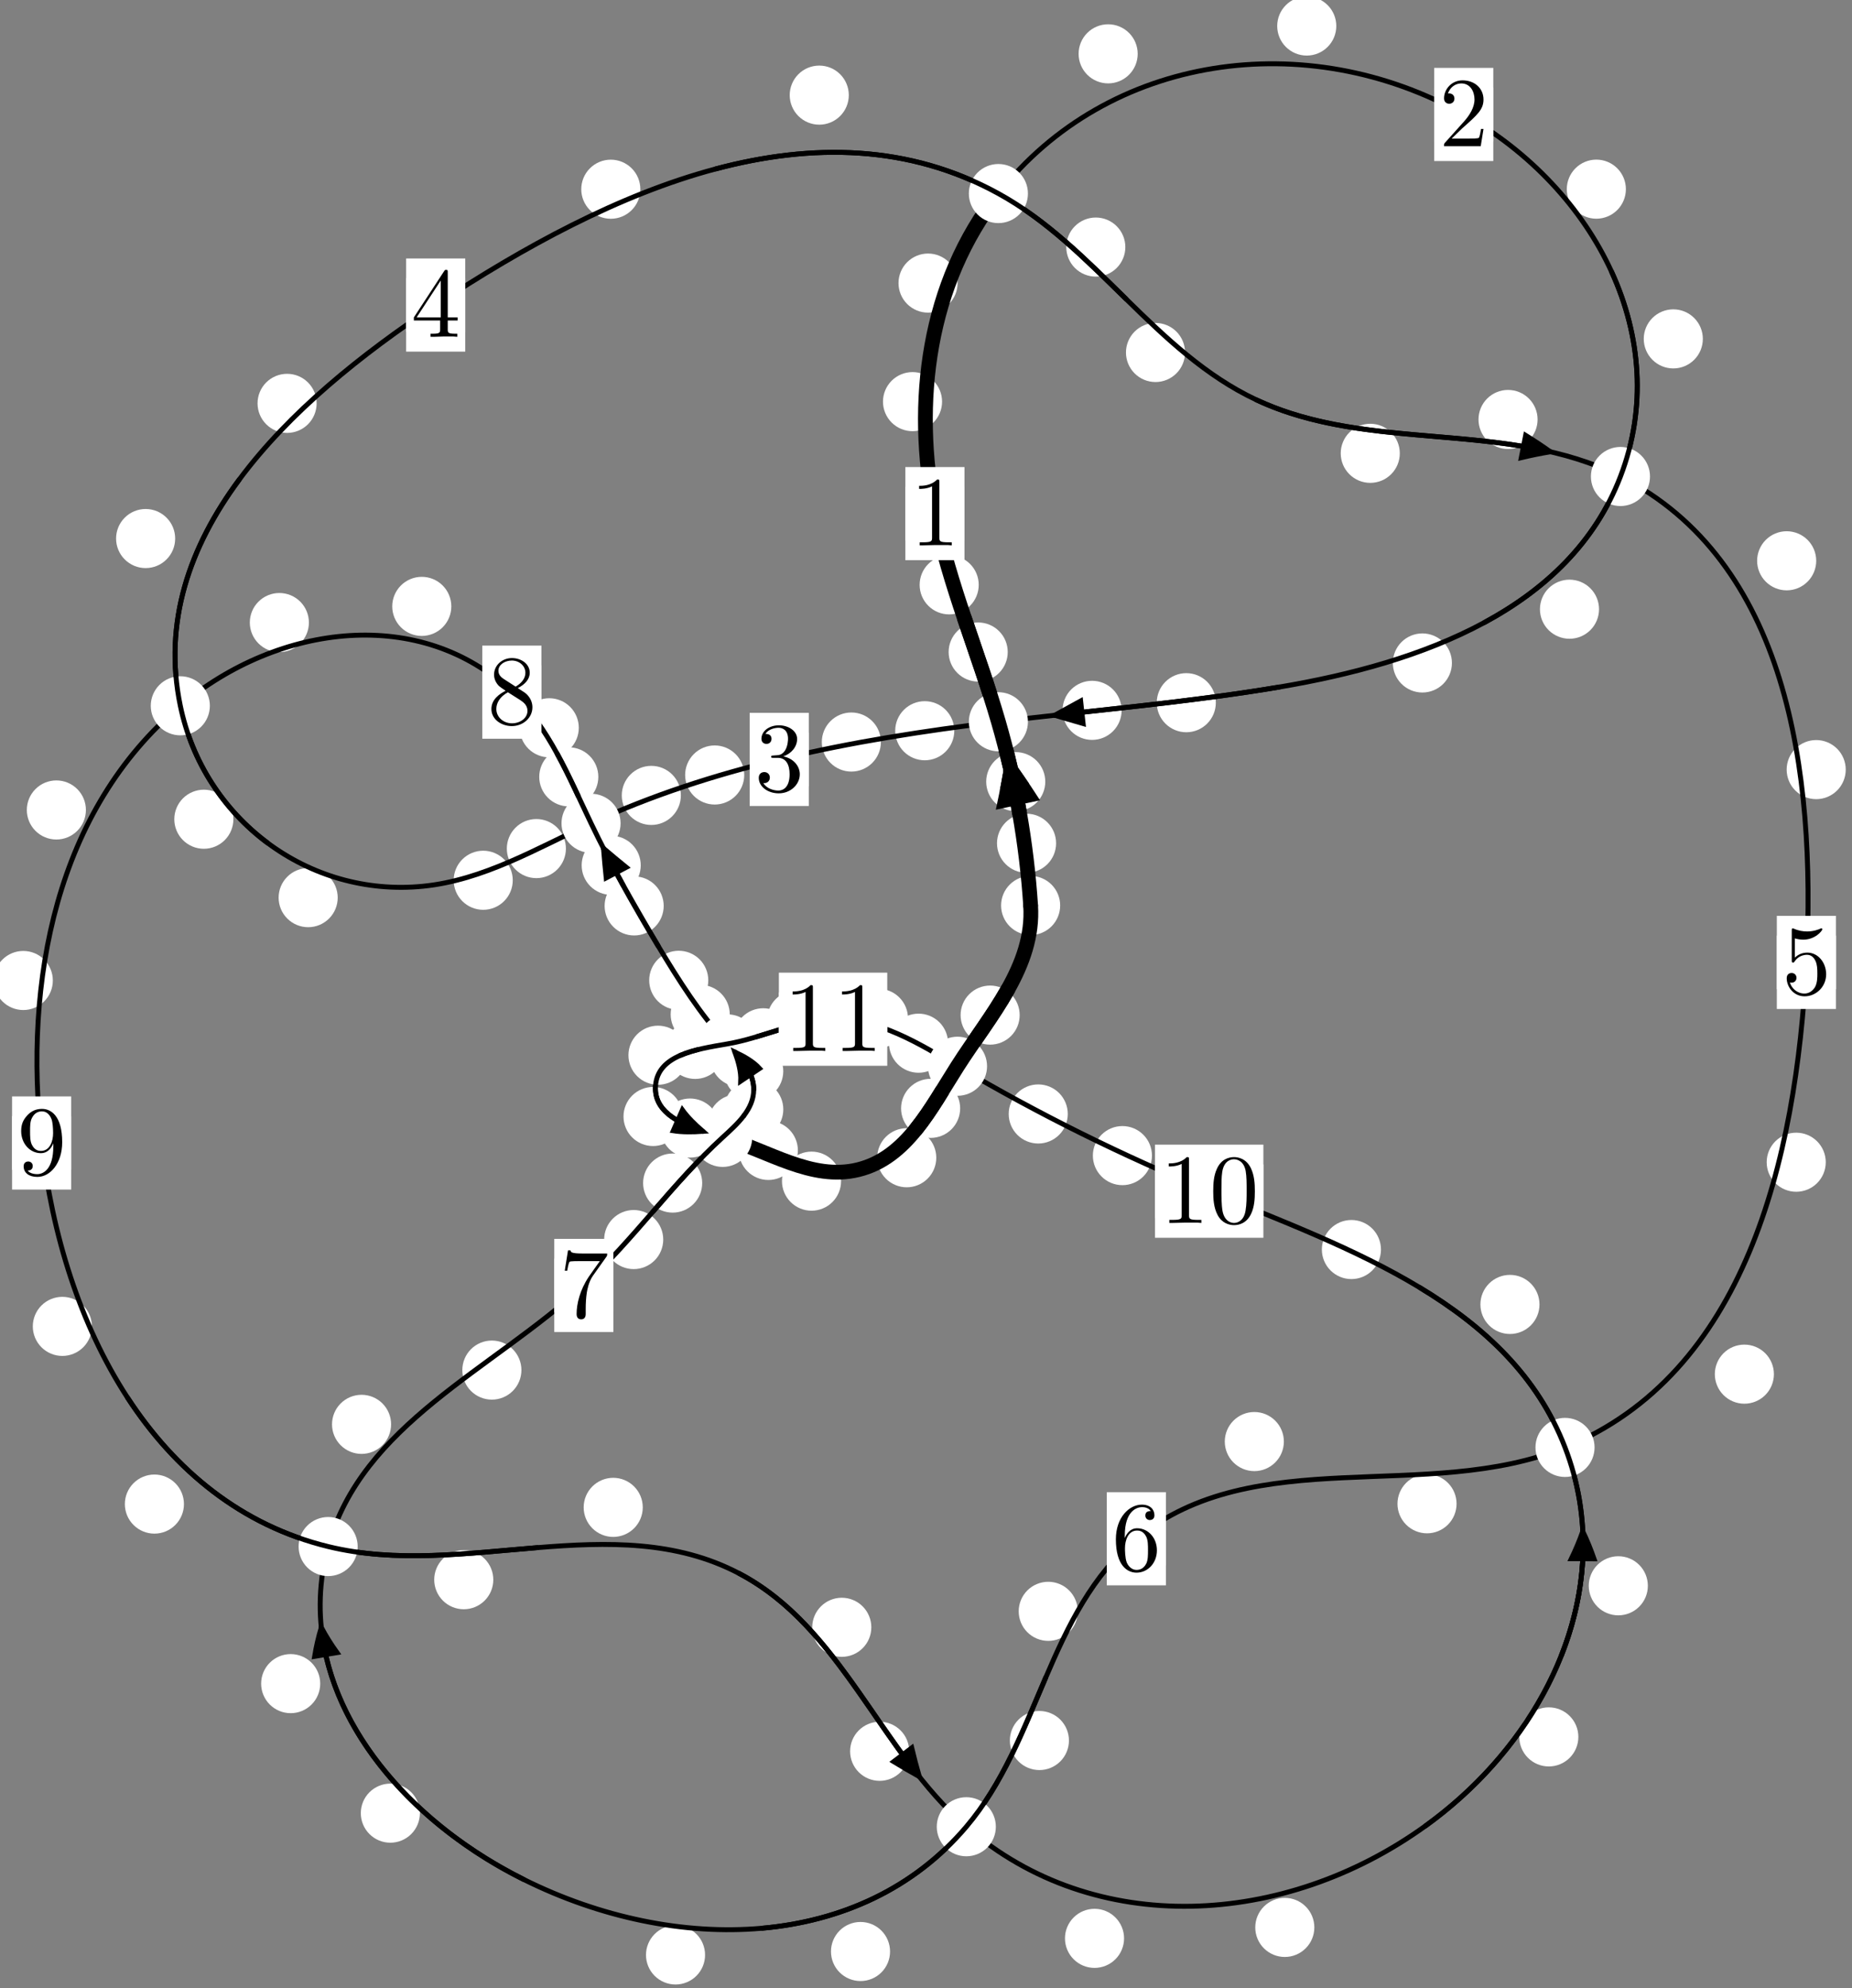 <?xml version="1.0"?>
<!-- Created by MetaPost 1.999 on 2021.07.06:0002 -->
<svg version="1.1" xmlns="http://www.w3.org/2000/svg" xmlns:xlink="http://www.w3.org/1999/xlink" width="187.354" height="201.071" viewBox="0 0 187.354 201.071">
<rect x="0" y="0" width="187.354" height="201.071" fill="#808080" stroke="none"/>
<!-- Original BoundingBox: -101.632660 -127.714264 85.721329 73.356705 -->
  <defs>
    <g transform="scale(0.01,0.01)" id="GLYPHcmr10_48">
      <path style="fill-rule: evenodd;" d="M460 -320C460 -400,455 -480,420 -554C374 -650,292 -666,250 -666C190 -666,117 -640,76 -547C44 -478,39 -400,39 -320C39 -245,43 -155,84 -79C127 2,200 22,249 22C303 22,379 1,423 -94C455 -163,460 -241,460 -320M249 -0C210 -0,151 -25,133 -121C122 -181,122 -273,122 -332C122 -396,122 -462,130 -516C149 -635,224 -644,249 -644C282 -644,348 -626,367 -527C377 -471,377 -395,377 -332C377 -257,377 -189,366 -125C351 -30,294 -0,249 -0"></path>
    </g>
    <g transform="scale(0.01,0.01)" id="GLYPHcmr10_49">
      <path style="fill-rule: evenodd;" d="M294 -640C294 -664,294 -666,271 -666C209 -602,121 -602,89 -602L89 -571C109 -571,168 -571,220 -597L220 -79C220 -43,217 -31,127 -31L95 -31L95 -0L257 -0L130 -3L217 -3L257 -3L297 -3L384 -3L419 -0L419 -31L387 -31C297 -31,294 -42,294 -79"></path>
    </g>
    <g transform="scale(0.01,0.01)" id="GLYPHcmr10_50">
      <path style="fill-rule: evenodd;" d="M127 -77L233 -180C389 -318,449 -372,449 -472C449 -586,359 -666,237 -666C124 -666,50 -574,50 -485C50 -429,100 -429,103 -429C120 -429,155 -441,155 -482C155 -508,137 -534,102 -534C94 -534,92 -534,89 -533C112 -598,166 -635,224 -635C315 -635,358 -554,358 -472C358 -392,308 -313,253 -251L61 -37C50 -26,50 -24,50 -0L421 -0L449 -174L424 -174C419 -144,412 -100,402 -85C395 -77,329 -77,307 -77"></path>
    </g>
    <g transform="scale(0.01,0.01)" id="GLYPHcmr10_51">
      <path style="fill-rule: evenodd;" d="M290 -352C372 -379,430 -449,430 -528C430 -610,342 -666,246 -666C145 -666,69 -606,69 -530C69 -497,91 -478,120 -478C151 -478,171 -500,171 -529C171 -579,124 -579,109 -579C140 -628,206 -641,242 -641C283 -641,338 -619,338 -529C338 -517,336 -459,310 -415C280 -367,246 -364,221 -363C213 -362,189 -360,182 -360C174 -359,167 -358,167 -348C167 -337,174 -337,191 -337L235 -337C317 -337,354 -269,354 -171C354 -35,285 -6,241 -6C198 -6,123 -23,88 -82C123 -77,154 -99,154 -137C154 -173,127 -193,98 -193C74 -193,42 -179,42 -135C42 -44,135 22,244 22C366 22,457 -69,457 -171C457 -253,394 -331,290 -352"></path>
    </g>
    <g transform="scale(0.01,0.01)" id="GLYPHcmr10_52">
      <path style="fill-rule: evenodd;" d="M294 -165L294 -78C294 -42,292 -31,218 -31L197 -31L197 -0L332 -0L238 -3L290 -3L332 -3L374 -3L427 -3L468 -0L468 -31L447 -31C373 -31,371 -42,371 -78L371 -165L471 -165L471 -196L371 -196L371 -651C371 -671,371 -677,355 -677C346 -677,343 -677,335 -665L28 -196L28 -165M300 -196L56 -196L300 -569"></path>
    </g>
    <g transform="scale(0.01,0.01)" id="GLYPHcmr10_53">
      <path style="fill-rule: evenodd;" d="M449 -201C449 -320,367 -420,259 -420C211 -420,168 -404,132 -369L132 -564C152 -558,185 -551,217 -551C340 -551,410 -642,410 -655C410 -661,407 -666,400 -666C399 -666,397 -666,392 -663C372 -654,323 -634,256 -634C216 -634,170 -641,123 -662C115 -665,113 -665,111 -665C101 -665,101 -657,101 -641L101 -345C101 -327,101 -319,115 -319C122 -319,124 -322,128 -328C139 -344,176 -398,257 -398C309 -398,334 -352,342 -334C358 -297,360 -258,360 -208C360 -173,360 -113,336 -71C312 -32,275 -6,229 -6C156 -6,99 -59,82 -118C85 -117,88 -116,99 -116C132 -116,149 -141,149 -165C149 -189,132 -214,99 -214C85 -214,50 -207,50 -161C50 -75,119 22,231 22C347 22,449 -74,449 -201"></path>
    </g>
    <g transform="scale(0.01,0.01)" id="GLYPHcmr10_54">
      <path style="fill-rule: evenodd;" d="M132 -328L132 -352C132 -605,256 -641,307 -641C331 -641,373 -635,395 -601C380 -601,340 -601,340 -556C340 -525,364 -510,386 -510C402 -510,432 -519,432 -558C432 -618,388 -666,305 -666C177 -666,42 -537,42 -316C42 -49,158 22,251 22C362 22,457 -72,457 -204C457 -331,368 -427,257 -427C189 -427,152 -376,132 -328M251 -6C188 -6,158 -66,152 -81C134 -128,134 -208,134 -226C134 -304,166 -404,256 -404C272 -404,318 -404,349 -342C367 -305,367 -254,367 -205C367 -157,367 -107,350 -71C320 -11,274 -6,251 -6"></path>
    </g>
    <g transform="scale(0.01,0.01)" id="GLYPHcmr10_55">
      <path style="fill-rule: evenodd;" d="M476 -609C485 -621,485 -623,485 -644L242 -644C120 -644,118 -657,114 -676L89 -676L56 -470L81 -470C84 -486,93 -549,106 -561C113 -567,191 -567,204 -567L411 -567C400 -551,321 -442,299 -409C209 -274,176 -135,176 -33C176 -23,176 22,222 22C268 22,268 -23,268 -33L268 -84C268 -139,271 -194,279 -248C283 -271,297 -357,341 -419"></path>
    </g>
    <g transform="scale(0.01,0.01)" id="GLYPHcmr10_56">
      <path style="fill-rule: evenodd;" d="M163 -457C117 -487,113 -521,113 -538C113 -599,178 -641,249 -641C322 -641,386 -589,386 -517C386 -460,347 -412,287 -377M309 -362C381 -399,430 -451,430 -517C430 -609,341 -666,250 -666C150 -666,69 -592,69 -499C69 -481,71 -436,113 -389C124 -377,161 -352,186 -335C128 -306,42 -250,42 -151C42 -45,144 22,249 22C362 22,457 -61,457 -168C457 -204,446 -249,408 -291C389 -312,373 -322,309 -362M209 -320L332 -242C360 -223,407 -193,407 -132C407 -58,332 -6,250 -6C164 -6,92 -68,92 -151C92 -209,124 -273,209 -320"></path>
    </g>
    <g transform="scale(0.01,0.01)" id="GLYPHcmr10_57">
      <path style="fill-rule: evenodd;" d="M367 -318L367 -286C367 -52,263 -6,205 -6C188 -6,134 -8,107 -42C151 -42,159 -71,159 -88C159 -119,135 -134,113 -134C97 -134,67 -125,67 -86C67 -19,121 22,206 22C335 22,457 -114,457 -329C457 -598,342 -666,253 -666C198 -666,149 -648,106 -603C65 -558,42 -516,42 -441C42 -316,130 -218,242 -218C303 -218,344 -260,367 -318M243 -241C227 -241,181 -241,150 -304C132 -341,132 -391,132 -440C132 -494,132 -541,153 -578C180 -628,218 -641,253 -641C299 -641,332 -607,349 -562C361 -530,365 -467,365 -421C365 -338,331 -241,243 -241"></path>
    </g>
  </defs>
  <path d="M106.838 85.288C106.838 84.495,106.523 83.735,105.962 83.175C105.402 82.614,104.642 82.299,103.849 82.299C103.056 82.299,102.296 82.614,101.736 83.175C101.175 83.735,100.86 84.495,100.86 85.288C100.86 86.081,101.175 86.841,101.736 87.401C102.296 87.962,103.056 88.277,103.849 88.277C104.642 88.277,105.402 87.962,105.962 87.401C106.523 86.841,106.838 86.081,106.838 85.288Z" style="fill: rgb(100%,100%,100%);stroke: none;"></path>
  <path d="M107.25 91.581C107.25 90.789,106.935 90.029,106.375 89.468C105.814 88.908,105.054 88.593,104.261 88.593C103.469 88.593,102.708 88.908,102.148 89.468C101.588 90.029,101.273 90.789,101.273 91.581C101.273 92.374,101.588 93.134,102.148 93.695C102.708 94.255,103.469 94.57,104.261 94.57C105.054 94.57,105.814 94.255,106.375 93.695C106.935 93.134,107.25 92.374,107.25 91.581Z" style="fill: rgb(100%,100%,100%);stroke: none;"></path>
  <path d="M101.945 65.947C101.945 65.154,101.63 64.394,101.069 63.834C100.509 63.273,99.749 62.958,98.956 62.958C98.163 62.958,97.403 63.273,96.843 63.834C96.282 64.394,95.967 65.154,95.967 65.947C95.967 66.74,96.282 67.5,96.843 68.06C97.403 68.621,98.163 68.936,98.956 68.936C99.749 68.936,100.509 68.621,101.069 68.06C101.63 67.5,101.945 66.74,101.945 65.947Z" style="fill: rgb(100%,100%,100%);stroke: none;"></path>
  <path d="M105.744 79.058C105.744 78.265,105.429 77.505,104.869 76.944C104.308 76.384,103.548 76.069,102.755 76.069C101.963 76.069,101.203 76.384,100.642 76.944C100.082 77.505,99.767 78.265,99.767 79.058C99.767 79.85,100.082 80.611,100.642 81.171C101.203 81.732,101.963 82.046,102.755 82.046C103.548 82.046,104.308 81.732,104.869 81.171C105.429 80.611,105.744 79.85,105.744 79.058Z" style="fill: rgb(100%,100%,100%);stroke: none;"></path>
  <path d="M95.303 40.622C95.303 39.83,94.988 39.07,94.427 38.509C93.867 37.949,93.107 37.634,92.314 37.634C91.521 37.634,90.761 37.949,90.201 38.509C89.64 39.07,89.325 39.83,89.325 40.622C89.325 41.415,89.64 42.175,90.201 42.736C90.761 43.296,91.521 43.611,92.314 43.611C93.107 43.611,93.867 43.296,94.427 42.736C94.988 42.175,95.303 41.415,95.303 40.622Z" style="fill: rgb(100%,100%,100%);stroke: none;"></path>
  <path d="M99.011 59.153C99.011 58.361,98.696 57.6,98.135 57.04C97.575 56.48,96.815 56.165,96.022 56.165C95.229 56.165,94.469 56.48,93.909 57.04C93.348 57.6,93.033 58.361,93.033 59.153C93.033 59.946,93.348 60.706,93.909 61.267C94.469 61.827,95.229 62.142,96.022 62.142C96.815 62.142,97.575 61.827,98.135 61.267C98.696 60.706,99.011 59.946,99.011 59.153Z" style="fill: rgb(100%,100%,100%);stroke: none;"></path>
  <path d="M115.093 5.445C115.093 4.652,114.778 3.892,114.217 3.331C113.657 2.771,112.896 2.456,112.104 2.456C111.311 2.456,110.551 2.771,109.99 3.331C109.43 3.892,109.115 4.652,109.115 5.445C109.115 6.237,109.43 6.998,109.99 7.558C110.551 8.119,111.311 8.434,112.104 8.434C112.896 8.434,113.657 8.119,114.217 7.558C114.778 6.998,115.093 6.237,115.093 5.445Z" style="fill: rgb(100%,100%,100%);stroke: none;"></path>
  <path d="M96.873 28.632C96.873 27.84,96.558 27.079,95.998 26.519C95.437 25.958,94.677 25.643,93.884 25.643C93.092 25.643,92.332 25.958,91.771 26.519C91.211 27.079,90.896 27.84,90.896 28.632C90.896 29.425,91.211 30.185,91.771 30.746C92.332 31.306,93.092 31.621,93.884 31.621C94.677 31.621,95.437 31.306,95.998 30.746C96.558 30.185,96.873 29.425,96.873 28.632Z" style="fill: rgb(100%,100%,100%);stroke: none;"></path>
  <path d="M164.48 19.132C164.48 18.34,164.165 17.58,163.604 17.019C163.044 16.459,162.284 16.144,161.491 16.144C160.698 16.144,159.938 16.459,159.378 17.019C158.817 17.58,158.502 18.34,158.502 19.132C158.502 19.925,158.817 20.685,159.378 21.246C159.938 21.806,160.698 22.121,161.491 22.121C162.284 22.121,163.044 21.806,163.604 21.246C164.165 20.685,164.48 19.925,164.48 19.132Z" style="fill: rgb(100%,100%,100%);stroke: none;"></path>
  <path d="M135.184 2.632C135.184 1.839,134.869 1.079,134.308 0.519C133.748 -0.042,132.988 -0.357,132.195 -0.357C131.402 -0.357,130.642 -0.042,130.082 0.519C129.521 1.079,129.206 1.839,129.206 2.632C129.206 3.425,129.521 4.185,130.082 4.745C130.642 5.306,131.402 5.621,132.195 5.621C132.988 5.621,133.748 5.306,134.308 4.745C134.869 4.185,135.184 3.425,135.184 2.632Z" style="fill: rgb(100%,100%,100%);stroke: none;"></path>
  <path d="M161.763 61.616C161.763 60.824,161.448 60.063,160.887 59.503C160.327 58.942,159.567 58.628,158.774 58.628C157.981 58.628,157.221 58.942,156.661 59.503C156.1 60.063,155.785 60.824,155.785 61.616C155.785 62.409,156.1 63.169,156.661 63.73C157.221 64.29,157.981 64.605,158.774 64.605C159.567 64.605,160.327 64.29,160.887 63.73C161.448 63.169,161.763 62.409,161.763 61.616Z" style="fill: rgb(100%,100%,100%);stroke: none;"></path>
  <path d="M172.265 34.275C172.265 33.483,171.95 32.723,171.389 32.162C170.829 31.602,170.069 31.287,169.276 31.287C168.483 31.287,167.723 31.602,167.163 32.162C166.602 32.723,166.287 33.483,166.287 34.275C166.287 35.068,166.602 35.828,167.163 36.389C167.723 36.949,168.483 37.264,169.276 37.264C170.069 37.264,170.829 36.949,171.389 36.389C171.95 35.828,172.265 35.068,172.265 34.275Z" style="fill: rgb(100%,100%,100%);stroke: none;"></path>
  <path d="M122.997 71.072C122.997 70.279,122.682 69.519,122.122 68.959C121.561 68.398,120.801 68.083,120.009 68.083C119.216 68.083,118.456 68.398,117.895 68.959C117.335 69.519,117.02 70.279,117.02 71.072C117.02 71.865,117.335 72.625,117.895 73.185C118.456 73.746,119.216 74.061,120.009 74.061C120.801 74.061,121.561 73.746,122.122 73.185C122.682 72.625,122.997 71.865,122.997 71.072Z" style="fill: rgb(100%,100%,100%);stroke: none;"></path>
  <path d="M146.881 67.053C146.881 66.26,146.566 65.5,146.006 64.94C145.445 64.379,144.685 64.064,143.893 64.064C143.1 64.064,142.34 64.379,141.779 64.94C141.219 65.5,140.904 66.26,140.904 67.053C140.904 67.846,141.219 68.606,141.779 69.166C142.34 69.727,143.1 70.042,143.893 70.042C144.685 70.042,145.445 69.727,146.006 69.166C146.566 68.606,146.881 67.846,146.881 67.053Z" style="fill: rgb(100%,100%,100%);stroke: none;"></path>
  <path d="M96.539 73.907C96.539 73.114,96.224 72.354,95.664 71.794C95.103 71.233,94.343 70.918,93.551 70.918C92.758 70.918,91.998 71.233,91.437 71.794C90.877 72.354,90.562 73.114,90.562 73.907C90.562 74.7,90.877 75.46,91.437 76.02C91.998 76.581,92.758 76.896,93.551 76.896C94.343 76.896,95.103 76.581,95.664 76.02C96.224 75.46,96.539 74.7,96.539 73.907Z" style="fill: rgb(100%,100%,100%);stroke: none;"></path>
  <path d="M113.468 71.846C113.468 71.053,113.153 70.293,112.593 69.732C112.032 69.172,111.272 68.857,110.479 68.857C109.687 68.857,108.927 69.172,108.366 69.732C107.806 70.293,107.491 71.053,107.491 71.846C107.491 72.638,107.806 73.399,108.366 73.959C108.927 74.52,109.687 74.834,110.479 74.834C111.272 74.834,112.032 74.52,112.593 73.959C113.153 73.399,113.468 72.638,113.468 71.846Z" style="fill: rgb(100%,100%,100%);stroke: none;"></path>
  <path d="M75.289 78.383C75.289 77.591,74.974 76.831,74.413 76.27C73.853 75.71,73.093 75.395,72.3 75.395C71.507 75.395,70.747 75.71,70.187 76.27C69.626 76.831,69.311 77.591,69.311 78.383C69.311 79.176,69.626 79.936,70.187 80.497C70.747 81.057,71.507 81.372,72.3 81.372C73.093 81.372,73.853 81.057,74.413 80.497C74.974 79.936,75.289 79.176,75.289 78.383Z" style="fill: rgb(100%,100%,100%);stroke: none;"></path>
  <path d="M89.115 75.05C89.115 74.258,88.8 73.497,88.239 72.937C87.679 72.376,86.918 72.062,86.126 72.062C85.333 72.062,84.573 72.376,84.012 72.937C83.452 73.497,83.137 74.258,83.137 75.05C83.137 75.843,83.452 76.603,84.012 77.164C84.573 77.724,85.333 78.039,86.126 78.039C86.918 78.039,87.679 77.724,88.239 77.164C88.8 76.603,89.115 75.843,89.115 75.05Z" style="fill: rgb(100%,100%,100%);stroke: none;"></path>
  <path d="M57.25 85.827C57.25 85.034,56.935 84.274,56.374 83.714C55.814 83.153,55.054 82.838,54.261 82.838C53.468 82.838,52.708 83.153,52.148 83.714C51.587 84.274,51.272 85.034,51.272 85.827C51.272 86.62,51.587 87.38,52.148 87.94C52.708 88.501,53.468 88.816,54.261 88.816C55.054 88.816,55.814 88.501,56.374 87.94C56.935 87.38,57.25 86.62,57.25 85.827Z" style="fill: rgb(100%,100%,100%);stroke: none;"></path>
  <path d="M68.878 80.448C68.878 79.655,68.564 78.895,68.003 78.335C67.443 77.774,66.682 77.459,65.89 77.459C65.097 77.459,64.337 77.774,63.776 78.335C63.216 78.895,62.901 79.655,62.901 80.448C62.901 81.241,63.216 82.001,63.776 82.561C64.337 83.122,65.097 83.437,65.89 83.437C66.682 83.437,67.443 83.122,68.003 82.561C68.564 82.001,68.878 81.241,68.878 80.448Z" style="fill: rgb(100%,100%,100%);stroke: none;"></path>
  <path d="M34.164 90.789C34.164 89.997,33.849 89.236,33.288 88.676C32.728 88.115,31.968 87.801,31.175 87.801C30.382 87.801,29.622 88.115,29.062 88.676C28.501 89.236,28.186 89.997,28.186 90.789C28.186 91.582,28.501 92.342,29.062 92.903C29.622 93.463,30.382 93.778,31.175 93.778C31.968 93.778,32.728 93.463,33.288 92.903C33.849 92.342,34.164 91.582,34.164 90.789Z" style="fill: rgb(100%,100%,100%);stroke: none;"></path>
  <path d="M51.872 89.031C51.872 88.238,51.557 87.478,50.997 86.917C50.436 86.357,49.676 86.042,48.884 86.042C48.091 86.042,47.331 86.357,46.77 86.917C46.21 87.478,45.895 88.238,45.895 89.031C45.895 89.823,46.21 90.583,46.77 91.144C47.331 91.704,48.091 92.019,48.884 92.019C49.676 92.019,50.436 91.704,50.997 91.144C51.557 90.583,51.872 89.823,51.872 89.031Z" style="fill: rgb(100%,100%,100%);stroke: none;"></path>
  <path d="M17.721 54.469C17.721 53.676,17.406 52.916,16.845 52.356C16.285 51.795,15.525 51.48,14.732 51.48C13.939 51.48,13.179 51.795,12.619 52.356C12.058 52.916,11.743 53.676,11.743 54.469C11.743 55.262,12.058 56.022,12.619 56.582C13.179 57.143,13.939 57.458,14.732 57.458C15.525 57.458,16.285 57.143,16.845 56.582C17.406 56.022,17.721 55.262,17.721 54.469Z" style="fill: rgb(100%,100%,100%);stroke: none;"></path>
  <path d="M23.61 82.858C23.61 82.066,23.295 81.306,22.735 80.745C22.174 80.185,21.414 79.87,20.622 79.87C19.829 79.87,19.069 80.185,18.508 80.745C17.948 81.306,17.633 82.066,17.633 82.858C17.633 83.651,17.948 84.411,18.508 84.972C19.069 85.532,19.829 85.847,20.622 85.847C21.414 85.847,22.174 85.532,22.735 84.972C23.295 84.411,23.61 83.651,23.61 82.858Z" style="fill: rgb(100%,100%,100%);stroke: none;"></path>
  <path d="M64.78 19.138C64.78 18.345,64.465 17.585,63.904 17.025C63.344 16.464,62.584 16.149,61.791 16.149C60.998 16.149,60.238 16.464,59.678 17.025C59.117 17.585,58.802 18.345,58.802 19.138C58.802 19.931,59.117 20.691,59.678 21.251C60.238 21.812,60.998 22.127,61.791 22.127C62.584 22.127,63.344 21.812,63.904 21.251C64.465 20.691,64.78 19.931,64.78 19.138Z" style="fill: rgb(100%,100%,100%);stroke: none;"></path>
  <path d="M32.032 40.796C32.032 40.004,31.717 39.244,31.156 38.683C30.596 38.123,29.836 37.808,29.043 37.808C28.25 37.808,27.49 38.123,26.93 38.683C26.369 39.244,26.054 40.004,26.054 40.796C26.054 41.589,26.369 42.349,26.93 42.91C27.49 43.47,28.25 43.785,29.043 43.785C29.836 43.785,30.596 43.47,31.156 42.91C31.717 42.349,32.032 41.589,32.032 40.796Z" style="fill: rgb(100%,100%,100%);stroke: none;"></path>
  <path d="M113.843 24.989C113.843 24.197,113.528 23.436,112.968 22.876C112.407 22.316,111.647 22.001,110.854 22.001C110.062 22.001,109.301 22.316,108.741 22.876C108.18 23.436,107.866 24.197,107.866 24.989C107.866 25.782,108.18 26.542,108.741 27.103C109.301 27.663,110.062 27.978,110.854 27.978C111.647 27.978,112.407 27.663,112.968 27.103C113.528 26.542,113.843 25.782,113.843 24.989Z" style="fill: rgb(100%,100%,100%);stroke: none;"></path>
  <path d="M85.868 9.622C85.868 8.83,85.553 8.069,84.992 7.509C84.432 6.948,83.672 6.634,82.879 6.634C82.086 6.634,81.326 6.948,80.766 7.509C80.205 8.069,79.89 8.83,79.89 9.622C79.89 10.415,80.205 11.175,80.766 11.736C81.326 12.296,82.086 12.611,82.879 12.611C83.672 12.611,84.432 12.296,84.992 11.736C85.553 11.175,85.868 10.415,85.868 9.622Z" style="fill: rgb(100%,100%,100%);stroke: none;"></path>
  <path d="M141.609 45.85C141.609 45.057,141.294 44.297,140.733 43.736C140.173 43.176,139.413 42.861,138.62 42.861C137.827 42.861,137.067 43.176,136.507 43.736C135.946 44.297,135.631 45.057,135.631 45.85C135.631 46.642,135.946 47.403,136.507 47.963C137.067 48.524,137.827 48.838,138.62 48.838C139.413 48.838,140.173 48.524,140.733 47.963C141.294 47.403,141.609 46.642,141.609 45.85Z" style="fill: rgb(100%,100%,100%);stroke: none;"></path>
  <path d="M119.883 35.652C119.883 34.859,119.568 34.099,119.008 33.538C118.447 32.978,117.687 32.663,116.894 32.663C116.102 32.663,115.342 32.978,114.781 33.538C114.221 34.099,113.906 34.859,113.906 35.652C113.906 36.444,114.221 37.204,114.781 37.765C115.342 38.325,116.102 38.64,116.894 38.64C117.687 38.64,118.447 38.325,119.008 37.765C119.568 37.204,119.883 36.444,119.883 35.652Z" style="fill: rgb(100%,100%,100%);stroke: none;"></path>
  <path d="M183.734 56.719C183.734 55.926,183.419 55.166,182.858 54.605C182.298 54.045,181.538 53.73,180.745 53.73C179.952 53.73,179.192 54.045,178.632 54.605C178.071 55.166,177.756 55.926,177.756 56.719C177.756 57.511,178.071 58.272,178.632 58.832C179.192 59.393,179.952 59.708,180.745 59.708C181.538 59.708,182.298 59.393,182.858 58.832C183.419 58.272,183.734 57.511,183.734 56.719Z" style="fill: rgb(100%,100%,100%);stroke: none;"></path>
  <path d="M155.547 42.427C155.547 41.634,155.232 40.874,154.671 40.313C154.111 39.753,153.35 39.438,152.558 39.438C151.765 39.438,151.005 39.753,150.444 40.313C149.884 40.874,149.569 41.634,149.569 42.427C149.569 43.219,149.884 43.979,150.444 44.54C151.005 45.1,151.765 45.415,152.558 45.415C153.35 45.415,154.111 45.1,154.671 44.54C155.232 43.979,155.547 43.219,155.547 42.427Z" style="fill: rgb(100%,100%,100%);stroke: none;"></path>
  <path d="M184.7 117.549C184.7 116.756,184.385 115.996,183.825 115.435C183.264 114.875,182.504 114.56,181.711 114.56C180.919 114.56,180.159 114.875,179.598 115.435C179.038 115.996,178.723 116.756,178.723 117.549C178.723 118.341,179.038 119.101,179.598 119.662C180.159 120.222,180.919 120.537,181.711 120.537C182.504 120.537,183.264 120.222,183.825 119.662C184.385 119.101,184.7 118.341,184.7 117.549Z" style="fill: rgb(100%,100%,100%);stroke: none;"></path>
  <path d="M186.721 77.839C186.721 77.046,186.406 76.286,185.846 75.726C185.285 75.165,184.525 74.85,183.733 74.85C182.94 74.85,182.18 75.165,181.619 75.726C181.059 76.286,180.744 77.046,180.744 77.839C180.744 78.632,181.059 79.392,181.619 79.952C182.18 80.513,182.94 80.828,183.733 80.828C184.525 80.828,185.285 80.513,185.846 79.952C186.406 79.392,186.721 78.632,186.721 77.839Z" style="fill: rgb(100%,100%,100%);stroke: none;"></path>
  <path d="M147.351 152.093C147.351 151.301,147.036 150.541,146.475 149.98C145.915 149.42,145.155 149.105,144.362 149.105C143.569 149.105,142.809 149.42,142.249 149.98C141.688 150.541,141.373 151.301,141.373 152.093C141.373 152.886,141.688 153.646,142.249 154.207C142.809 154.767,143.569 155.082,144.362 155.082C145.155 155.082,145.915 154.767,146.475 154.207C147.036 153.646,147.351 152.886,147.351 152.093Z" style="fill: rgb(100%,100%,100%);stroke: none;"></path>
  <path d="M179.454 138.984C179.454 138.192,179.139 137.432,178.579 136.871C178.018 136.311,177.258 135.996,176.465 135.996C175.673 135.996,174.912 136.311,174.352 136.871C173.792 137.432,173.477 138.192,173.477 138.984C173.477 139.777,173.792 140.537,174.352 141.098C174.912 141.658,175.673 141.973,176.465 141.973C177.258 141.973,178.018 141.658,178.579 141.098C179.139 140.537,179.454 139.777,179.454 138.984Z" style="fill: rgb(100%,100%,100%);stroke: none;"></path>
  <path d="M109.032 162.972C109.032 162.179,108.717 161.419,108.157 160.858C107.596 160.298,106.836 159.983,106.044 159.983C105.251 159.983,104.491 160.298,103.93 160.858C103.37 161.419,103.055 162.179,103.055 162.972C103.055 163.764,103.37 164.524,103.93 165.085C104.491 165.645,105.251 165.96,106.044 165.96C106.836 165.96,107.596 165.645,108.157 165.085C108.717 164.524,109.032 163.764,109.032 162.972Z" style="fill: rgb(100%,100%,100%);stroke: none;"></path>
  <path d="M129.88 145.801C129.88 145.008,129.565 144.248,129.005 143.688C128.444 143.127,127.684 142.812,126.892 142.812C126.099 142.812,125.339 143.127,124.778 143.688C124.218 144.248,123.903 145.008,123.903 145.801C123.903 146.594,124.218 147.354,124.778 147.914C125.339 148.475,126.099 148.79,126.892 148.79C127.684 148.79,128.444 148.475,129.005 147.914C129.565 147.354,129.88 146.594,129.88 145.801Z" style="fill: rgb(100%,100%,100%);stroke: none;"></path>
  <path d="M90.041 197.378C90.041 196.585,89.726 195.825,89.166 195.264C88.606 194.704,87.845 194.389,87.053 194.389C86.26 194.389,85.5 194.704,84.939 195.264C84.379 195.825,84.064 196.585,84.064 197.378C84.064 198.17,84.379 198.93,84.939 199.491C85.5 200.051,86.26 200.366,87.053 200.366C87.845 200.366,88.606 200.051,89.166 199.491C89.726 198.93,90.041 198.17,90.041 197.378Z" style="fill: rgb(100%,100%,100%);stroke: none;"></path>
  <path d="M108.138 176.038C108.138 175.246,107.823 174.486,107.263 173.925C106.702 173.365,105.942 173.05,105.15 173.05C104.357 173.05,103.597 173.365,103.036 173.925C102.476 174.486,102.161 175.246,102.161 176.038C102.161 176.831,102.476 177.591,103.036 178.152C103.597 178.712,104.357 179.027,105.15 179.027C105.942 179.027,106.702 178.712,107.263 178.152C107.823 177.591,108.138 176.831,108.138 176.038Z" style="fill: rgb(100%,100%,100%);stroke: none;"></path>
  <path d="M42.478 183.385C42.478 182.592,42.163 181.832,41.602 181.272C41.042 180.711,40.282 180.396,39.489 180.396C38.696 180.396,37.936 180.711,37.376 181.272C36.815 181.832,36.5 182.592,36.5 183.385C36.5 184.178,36.815 184.938,37.376 185.498C37.936 186.059,38.696 186.374,39.489 186.374C40.282 186.374,41.042 186.059,41.602 185.498C42.163 184.938,42.478 184.178,42.478 183.385Z" style="fill: rgb(100%,100%,100%);stroke: none;"></path>
  <path d="M71.327 197.726C71.327 196.933,71.012 196.173,70.452 195.612C69.891 195.052,69.131 194.737,68.339 194.737C67.546 194.737,66.786 195.052,66.225 195.612C65.665 196.173,65.35 196.933,65.35 197.726C65.35 198.518,65.665 199.278,66.225 199.839C66.786 200.399,67.546 200.714,68.339 200.714C69.131 200.714,69.891 200.399,70.452 199.839C71.012 199.278,71.327 198.518,71.327 197.726Z" style="fill: rgb(100%,100%,100%);stroke: none;"></path>
  <path d="M39.565 144.06C39.565 143.267,39.25 142.507,38.69 141.947C38.129 141.386,37.369 141.071,36.577 141.071C35.784 141.071,35.024 141.386,34.463 141.947C33.903 142.507,33.588 143.267,33.588 144.06C33.588 144.853,33.903 145.613,34.463 146.173C35.024 146.734,35.784 147.049,36.577 147.049C37.369 147.049,38.129 146.734,38.69 146.173C39.25 145.613,39.565 144.853,39.565 144.06Z" style="fill: rgb(100%,100%,100%);stroke: none;"></path>
  <path d="M32.394 170.285C32.394 169.492,32.079 168.732,31.519 168.171C30.958 167.611,30.198 167.296,29.405 167.296C28.613 167.296,27.853 167.611,27.292 168.171C26.732 168.732,26.417 169.492,26.417 170.285C26.417 171.077,26.732 171.838,27.292 172.398C27.853 172.958,28.613 173.273,29.405 173.273C30.198 173.273,30.958 172.958,31.519 172.398C32.079 171.838,32.394 171.077,32.394 170.285Z" style="fill: rgb(100%,100%,100%);stroke: none;"></path>
  <path d="M67.095 125.37C67.095 124.578,66.78 123.817,66.22 123.257C65.659 122.696,64.899 122.382,64.106 122.382C63.314 122.382,62.553 122.696,61.993 123.257C61.433 123.817,61.118 124.578,61.118 125.37C61.118 126.163,61.433 126.923,61.993 127.484C62.553 128.044,63.314 128.359,64.106 128.359C64.899 128.359,65.659 128.044,66.22 127.484C66.78 126.923,67.095 126.163,67.095 125.37Z" style="fill: rgb(100%,100%,100%);stroke: none;"></path>
  <path d="M52.748 138.573C52.748 137.78,52.433 137.02,51.872 136.459C51.312 135.899,50.551 135.584,49.759 135.584C48.966 135.584,48.206 135.899,47.645 136.459C47.085 137.02,46.77 137.78,46.77 138.573C46.77 139.365,47.085 140.125,47.645 140.686C48.206 141.246,48.966 141.561,49.759 141.561C50.551 141.561,51.312 141.246,51.872 140.686C52.433 140.125,52.748 139.365,52.748 138.573Z" style="fill: rgb(100%,100%,100%);stroke: none;"></path>
  <path d="M77.596 113.667C77.596 112.874,77.281 112.114,76.72 111.554C76.16 110.993,75.4 110.678,74.607 110.678C73.814 110.678,73.054 110.993,72.494 111.554C71.933 112.114,71.618 112.874,71.618 113.667C71.618 114.46,71.933 115.22,72.494 115.78C73.054 116.341,73.814 116.656,74.607 116.656C75.4 116.656,76.16 116.341,76.72 115.78C77.281 115.22,77.596 114.46,77.596 113.667Z" style="fill: rgb(100%,100%,100%);stroke: none;"></path>
  <path d="M71.037 119.657C71.037 118.864,70.722 118.104,70.161 117.544C69.601 116.983,68.841 116.668,68.048 116.668C67.255 116.668,66.495 116.983,65.934 117.544C65.374 118.104,65.059 118.864,65.059 119.657C65.059 120.45,65.374 121.21,65.934 121.77C66.495 122.331,67.255 122.646,68.048 122.646C68.841 122.646,69.601 122.331,70.161 121.77C70.722 121.21,71.037 120.45,71.037 119.657Z" style="fill: rgb(100%,100%,100%);stroke: none;"></path>
  <path d="M79.238 108.341C79.238 107.548,78.923 106.788,78.362 106.227C77.802 105.667,77.042 105.352,76.249 105.352C75.456 105.352,74.696 105.667,74.136 106.227C73.575 106.788,73.26 107.548,73.26 108.341C73.26 109.133,73.575 109.894,74.136 110.454C74.696 111.015,75.456 111.33,76.249 111.33C77.042 111.33,77.802 111.015,78.362 110.454C78.923 109.894,79.238 109.133,79.238 108.341Z" style="fill: rgb(100%,100%,100%);stroke: none;"></path>
  <path d="M79.241 112.205C79.241 111.412,78.926 110.652,78.366 110.092C77.805 109.531,77.045 109.216,76.252 109.216C75.46 109.216,74.699 109.531,74.139 110.092C73.578 110.652,73.263 111.412,73.263 112.205C73.263 112.998,73.578 113.758,74.139 114.318C74.699 114.879,75.46 115.194,76.252 115.194C77.045 115.194,77.805 114.879,78.366 114.318C78.926 113.758,79.241 112.998,79.241 112.205Z" style="fill: rgb(100%,100%,100%);stroke: none;"></path>
  <path d="M73.825 102.597C73.825 101.804,73.51 101.044,72.949 100.484C72.389 99.923,71.629 99.608,70.836 99.608C70.043 99.608,69.283 99.923,68.723 100.484C68.162 101.044,67.847 101.804,67.847 102.597C67.847 103.39,68.162 104.15,68.723 104.71C69.283 105.271,70.043 105.586,70.836 105.586C71.629 105.586,72.389 105.271,72.949 104.71C73.51 104.15,73.825 103.39,73.825 102.597Z" style="fill: rgb(100%,100%,100%);stroke: none;"></path>
  <path d="M77.83 106.938C77.83 106.145,77.515 105.385,76.955 104.824C76.394 104.264,75.634 103.949,74.842 103.949C74.049 103.949,73.289 104.264,72.728 104.824C72.168 105.385,71.853 106.145,71.853 106.938C71.853 107.73,72.168 108.49,72.728 109.051C73.289 109.611,74.049 109.926,74.842 109.926C75.634 109.926,76.394 109.611,76.955 109.051C77.515 108.49,77.83 107.73,77.83 106.938Z" style="fill: rgb(100%,100%,100%);stroke: none;"></path>
  <path d="M67.142 91.625C67.142 90.833,66.827 90.073,66.267 89.512C65.707 88.952,64.946 88.637,64.154 88.637C63.361 88.637,62.601 88.952,62.04 89.512C61.48 90.073,61.165 90.833,61.165 91.625C61.165 92.418,61.48 93.178,62.04 93.739C62.601 94.299,63.361 94.614,64.154 94.614C64.946 94.614,65.707 94.299,66.267 93.739C66.827 93.178,67.142 92.418,67.142 91.625Z" style="fill: rgb(100%,100%,100%);stroke: none;"></path>
  <path d="M71.652 99.149C71.652 98.356,71.337 97.596,70.777 97.035C70.216 96.475,69.456 96.16,68.664 96.16C67.871 96.16,67.111 96.475,66.55 97.035C65.99 97.596,65.675 98.356,65.675 99.149C65.675 99.941,65.99 100.701,66.55 101.262C67.111 101.822,67.871 102.137,68.664 102.137C69.456 102.137,70.216 101.822,70.777 101.262C71.337 100.701,71.652 99.941,71.652 99.149Z" style="fill: rgb(100%,100%,100%);stroke: none;"></path>
  <path d="M60.529 78.571C60.529 77.779,60.214 77.018,59.653 76.458C59.093 75.898,58.333 75.583,57.54 75.583C56.747 75.583,55.987 75.898,55.427 76.458C54.866 77.018,54.551 77.779,54.551 78.571C54.551 79.364,54.866 80.124,55.427 80.685C55.987 81.245,56.747 81.56,57.54 81.56C58.333 81.56,59.093 81.245,59.653 80.685C60.214 80.124,60.529 79.364,60.529 78.571Z" style="fill: rgb(100%,100%,100%);stroke: none;"></path>
  <path d="M64.82 87.519C64.82 86.727,64.505 85.966,63.945 85.406C63.384 84.845,62.624 84.53,61.831 84.53C61.039 84.53,60.279 84.845,59.718 85.406C59.158 85.966,58.843 86.727,58.843 87.519C58.843 88.312,59.158 89.072,59.718 89.633C60.279 90.193,61.039 90.508,61.831 90.508C62.624 90.508,63.384 90.193,63.945 89.633C64.505 89.072,64.82 88.312,64.82 87.519Z" style="fill: rgb(100%,100%,100%);stroke: none;"></path>
  <path d="M45.657 61.33C45.657 60.538,45.342 59.778,44.782 59.217C44.222 58.657,43.461 58.342,42.669 58.342C41.876 58.342,41.116 58.657,40.555 59.217C39.995 59.778,39.68 60.538,39.68 61.33C39.68 62.123,39.995 62.883,40.555 63.444C41.116 64.004,41.876 64.319,42.669 64.319C43.461 64.319,44.222 64.004,44.782 63.444C45.342 62.883,45.657 62.123,45.657 61.33Z" style="fill: rgb(100%,100%,100%);stroke: none;"></path>
  <path d="M58.553 73.609C58.553 72.817,58.238 72.056,57.678 71.496C57.117 70.935,56.357 70.62,55.564 70.62C54.772 70.62,54.012 70.935,53.451 71.496C52.891 72.056,52.576 72.817,52.576 73.609C52.576 74.402,52.891 75.162,53.451 75.723C54.012 76.283,54.772 76.598,55.564 76.598C56.357 76.598,57.117 76.283,57.678 75.723C58.238 75.162,58.553 74.402,58.553 73.609Z" style="fill: rgb(100%,100%,100%);stroke: none;"></path>
  <path d="M8.691 81.921C8.691 81.128,8.376 80.368,7.815 79.808C7.255 79.247,6.495 78.932,5.702 78.932C4.909 78.932,4.149 79.247,3.589 79.808C3.028 80.368,2.713 81.128,2.713 81.921C2.713 82.714,3.028 83.474,3.589 84.034C4.149 84.595,4.909 84.91,5.702 84.91C6.495 84.91,7.255 84.595,7.815 84.034C8.376 83.474,8.691 82.714,8.691 81.921Z" style="fill: rgb(100%,100%,100%);stroke: none;"></path>
  <path d="M31.25 62.965C31.25 62.172,30.935 61.412,30.374 60.852C29.814 60.291,29.054 59.976,28.261 59.976C27.468 59.976,26.708 60.291,26.148 60.852C25.587 61.412,25.272 62.172,25.272 62.965C25.272 63.758,25.587 64.518,26.148 65.078C26.708 65.639,27.468 65.954,28.261 65.954C29.054 65.954,29.814 65.639,30.374 65.078C30.935 64.518,31.25 63.758,31.25 62.965Z" style="fill: rgb(100%,100%,100%);stroke: none;"></path>
  <path d="M9.297 134.151C9.297 133.359,8.982 132.599,8.421 132.038C7.861 131.478,7.1 131.163,6.308 131.163C5.515 131.163,4.755 131.478,4.194 132.038C3.634 132.599,3.319 133.359,3.319 134.151C3.319 134.944,3.634 135.704,4.194 136.265C4.755 136.825,5.515 137.14,6.308 137.14C7.1 137.14,7.861 136.825,8.421 136.265C8.982 135.704,9.297 134.944,9.297 134.151Z" style="fill: rgb(100%,100%,100%);stroke: none;"></path>
  <path d="M5.345 99.168C5.345 98.375,5.03 97.615,4.469 97.054C3.909 96.494,3.149 96.179,2.356 96.179C1.563 96.179,0.803 96.494,0.243 97.054C-0.318 97.615,-0.633 98.375,-0.633 99.168C-0.633 99.96,-0.318 100.72,0.243 101.281C0.803 101.841,1.563 102.156,2.356 102.156C3.149 102.156,3.909 101.841,4.469 101.281C5.03 100.72,5.345 99.96,5.345 99.168Z" style="fill: rgb(100%,100%,100%);stroke: none;"></path>
  <path d="M49.904 159.774C49.904 158.981,49.59 158.221,49.029 157.66C48.469 157.1,47.708 156.785,46.916 156.785C46.123 156.785,45.363 157.1,44.802 157.66C44.242 158.221,43.927 158.981,43.927 159.774C43.927 160.566,44.242 161.326,44.802 161.887C45.363 162.447,46.123 162.762,46.916 162.762C47.708 162.762,48.469 162.447,49.029 161.887C49.59 161.326,49.904 160.566,49.904 159.774Z" style="fill: rgb(100%,100%,100%);stroke: none;"></path>
  <path d="M18.609 152.125C18.609 151.332,18.294 150.572,17.733 150.012C17.173 149.451,16.413 149.136,15.62 149.136C14.827 149.136,14.067 149.451,13.507 150.012C12.946 150.572,12.631 151.332,12.631 152.125C12.631 152.918,12.946 153.678,13.507 154.238C14.067 154.799,14.827 155.114,15.62 155.114C16.413 155.114,17.173 154.799,17.733 154.238C18.294 153.678,18.609 152.918,18.609 152.125Z" style="fill: rgb(100%,100%,100%);stroke: none;"></path>
  <path d="M88.146 164.587C88.146 163.794,87.831 163.034,87.27 162.473C86.71 161.913,85.95 161.598,85.157 161.598C84.364 161.598,83.604 161.913,83.044 162.473C82.483 163.034,82.168 163.794,82.168 164.587C82.168 165.379,82.483 166.14,83.044 166.7C83.604 167.261,84.364 167.575,85.157 167.575C85.95 167.575,86.71 167.261,87.27 166.7C87.831 166.14,88.146 165.379,88.146 164.587Z" style="fill: rgb(100%,100%,100%);stroke: none;"></path>
  <path d="M65.024 152.457C65.024 151.664,64.709 150.904,64.148 150.343C63.588 149.783,62.828 149.468,62.035 149.468C61.242 149.468,60.482 149.783,59.922 150.343C59.361 150.904,59.046 151.664,59.046 152.457C59.046 153.249,59.361 154.01,59.922 154.57C60.482 155.13,61.242 155.445,62.035 155.445C62.828 155.445,63.588 155.13,64.148 154.57C64.709 154.01,65.024 153.249,65.024 152.457Z" style="fill: rgb(100%,100%,100%);stroke: none;"></path>
  <path d="M113.714 196.048C113.714 195.255,113.399 194.495,112.838 193.934C112.278 193.374,111.518 193.059,110.725 193.059C109.932 193.059,109.172 193.374,108.612 193.934C108.051 194.495,107.736 195.255,107.736 196.048C107.736 196.84,108.051 197.601,108.612 198.161C109.172 198.722,109.932 199.036,110.725 199.036C111.518 199.036,112.278 198.722,112.838 198.161C113.399 197.601,113.714 196.84,113.714 196.048Z" style="fill: rgb(100%,100%,100%);stroke: none;"></path>
  <path d="M91.977 177.128C91.977 176.335,91.662 175.575,91.102 175.015C90.541 174.454,89.781 174.139,88.988 174.139C88.196 174.139,87.435 174.454,86.875 175.015C86.314 175.575,85.999 176.335,85.999 177.128C85.999 177.921,86.314 178.681,86.875 179.241C87.435 179.802,88.196 180.117,88.988 180.117C89.781 180.117,90.541 179.802,91.102 179.241C91.662 178.681,91.977 177.921,91.977 177.128Z" style="fill: rgb(100%,100%,100%);stroke: none;"></path>
  <path d="M159.672 175.672C159.672 174.88,159.357 174.119,158.796 173.559C158.236 172.998,157.476 172.684,156.683 172.684C155.89 172.684,155.13 172.998,154.57 173.559C154.009 174.119,153.694 174.88,153.694 175.672C153.694 176.465,154.009 177.225,154.57 177.786C155.13 178.346,155.89 178.661,156.683 178.661C157.476 178.661,158.236 178.346,158.796 177.786C159.357 177.225,159.672 176.465,159.672 175.672Z" style="fill: rgb(100%,100%,100%);stroke: none;"></path>
  <path d="M132.963 194.941C132.963 194.148,132.648 193.388,132.088 192.828C131.527 192.267,130.767 191.952,129.975 191.952C129.182 191.952,128.422 192.267,127.861 192.828C127.301 193.388,126.986 194.148,126.986 194.941C126.986 195.734,127.301 196.494,127.861 197.054C128.422 197.615,129.182 197.93,129.975 197.93C130.767 197.93,131.527 197.615,132.088 197.054C132.648 196.494,132.963 195.734,132.963 194.941Z" style="fill: rgb(100%,100%,100%);stroke: none;"></path>
  <path d="M155.74 131.932C155.74 131.14,155.425 130.379,154.864 129.819C154.304 129.258,153.544 128.943,152.751 128.943C151.958 128.943,151.198 129.258,150.638 129.819C150.077 130.379,149.762 131.14,149.762 131.932C149.762 132.725,150.077 133.485,150.638 134.046C151.198 134.606,151.958 134.921,152.751 134.921C153.544 134.921,154.304 134.606,154.864 134.046C155.425 133.485,155.74 132.725,155.74 131.932Z" style="fill: rgb(100%,100%,100%);stroke: none;"></path>
  <path d="M166.702 160.389C166.702 159.596,166.388 158.836,165.827 158.275C165.267 157.715,164.506 157.4,163.714 157.4C162.921 157.4,162.161 157.715,161.6 158.275C161.04 158.836,160.725 159.596,160.725 160.389C160.725 161.181,161.04 161.942,161.6 162.502C162.161 163.062,162.921 163.377,163.714 163.377C164.506 163.377,165.267 163.062,165.827 162.502C166.388 161.942,166.702 161.181,166.702 160.389Z" style="fill: rgb(100%,100%,100%);stroke: none;"></path>
  <path d="M116.536 116.88C116.536 116.087,116.221 115.327,115.66 114.767C115.1 114.206,114.34 113.891,113.547 113.891C112.754 113.891,111.994 114.206,111.434 114.767C110.873 115.327,110.558 116.087,110.558 116.88C110.558 117.673,110.873 118.433,111.434 118.993C111.994 119.554,112.754 119.869,113.547 119.869C114.34 119.869,115.1 119.554,115.66 118.993C116.221 118.433,116.536 117.673,116.536 116.88Z" style="fill: rgb(100%,100%,100%);stroke: none;"></path>
  <path d="M139.702 126.38C139.702 125.587,139.387 124.827,138.827 124.266C138.266 123.706,137.506 123.391,136.713 123.391C135.921 123.391,135.16 123.706,134.6 124.266C134.039 124.827,133.724 125.587,133.724 126.38C133.724 127.172,134.039 127.932,134.6 128.493C135.16 129.053,135.921 129.368,136.713 129.368C137.506 129.368,138.266 129.053,138.827 128.493C139.387 127.932,139.702 127.172,139.702 126.38Z" style="fill: rgb(100%,100%,100%);stroke: none;"></path>
  <path d="M95.911 105.511C95.911 104.718,95.596 103.958,95.036 103.397C94.475 102.837,93.715 102.522,92.922 102.522C92.13 102.522,91.369 102.837,90.809 103.397C90.248 103.958,89.934 104.718,89.934 105.511C89.934 106.303,90.248 107.063,90.809 107.624C91.369 108.184,92.13 108.499,92.922 108.499C93.715 108.499,94.475 108.184,95.036 107.624C95.596 107.063,95.911 106.303,95.911 105.511Z" style="fill: rgb(100%,100%,100%);stroke: none;"></path>
  <path d="M108.02 112.668C108.02 111.875,107.705 111.115,107.145 110.555C106.585 109.994,105.824 109.679,105.032 109.679C104.239 109.679,103.479 109.994,102.918 110.555C102.358 111.115,102.043 111.875,102.043 112.668C102.043 113.461,102.358 114.221,102.918 114.781C103.479 115.342,104.239 115.657,105.032 115.657C105.824 115.657,106.585 115.342,107.145 114.781C107.705 114.221,108.02 113.461,108.02 112.668Z" style="fill: rgb(100%,100%,100%);stroke: none;"></path>
  <path d="M83.58 103.158C83.58 102.365,83.265 101.605,82.705 101.045C82.144 100.484,81.384 100.169,80.591 100.169C79.799 100.169,79.038 100.484,78.478 101.045C77.917 101.605,77.602 102.365,77.602 103.158C77.602 103.951,77.917 104.711,78.478 105.271C79.038 105.832,79.799 106.147,80.591 106.147C81.384 106.147,82.144 105.832,82.705 105.271C83.265 104.711,83.58 103.951,83.58 103.158Z" style="fill: rgb(100%,100%,100%);stroke: none;"></path>
  <path d="M91.854 102.996C91.854 102.203,91.539 101.443,90.978 100.883C90.418 100.322,89.658 100.007,88.865 100.007C88.072 100.007,87.312 100.322,86.752 100.883C86.191 101.443,85.876 102.203,85.876 102.996C85.876 103.789,86.191 104.549,86.752 105.109C87.312 105.67,88.072 105.985,88.865 105.985C89.658 105.985,90.418 105.67,90.978 105.109C91.539 104.549,91.854 103.789,91.854 102.996Z" style="fill: rgb(100%,100%,100%);stroke: none;"></path>
  <path d="M73.314 106.136C73.314 105.344,72.999 104.583,72.438 104.023C71.878 103.462,71.118 103.147,70.325 103.147C69.532 103.147,68.772 103.462,68.212 104.023C67.651 104.583,67.336 105.344,67.336 106.136C67.336 106.929,67.651 107.689,68.212 108.25C68.772 108.81,69.532 109.125,70.325 109.125C71.118 109.125,71.878 108.81,72.438 108.25C72.999 107.689,73.314 106.929,73.314 106.136Z" style="fill: rgb(100%,100%,100%);stroke: none;"></path>
  <path d="M80.2 104.963C80.2 104.171,79.885 103.41,79.325 102.85C78.764 102.29,78.004 101.975,77.211 101.975C76.419 101.975,75.659 102.29,75.098 102.85C74.538 103.41,74.223 104.171,74.223 104.963C74.223 105.756,74.538 106.516,75.098 107.077C75.659 107.637,76.419 107.952,77.211 107.952C78.004 107.952,78.764 107.637,79.325 107.077C79.885 106.516,80.2 105.756,80.2 104.963Z" style="fill: rgb(100%,100%,100%);stroke: none;"></path>
  <path d="M69.052 112.924C69.052 112.131,68.737 111.371,68.177 110.81C67.616 110.25,66.856 109.935,66.063 109.935C65.271 109.935,64.51 110.25,63.95 110.81C63.39 111.371,63.075 112.131,63.075 112.924C63.075 113.716,63.39 114.477,63.95 115.037C64.51 115.597,65.271 115.912,66.063 115.912C66.856 115.912,67.616 115.597,68.177 115.037C68.737 114.477,69.052 113.716,69.052 112.924Z" style="fill: rgb(100%,100%,100%);stroke: none;"></path>
  <path d="M69.553 106.726C69.553 105.934,69.238 105.173,68.677 104.613C68.117 104.052,67.357 103.738,66.564 103.738C65.771 103.738,65.011 104.052,64.451 104.613C63.89 105.173,63.575 105.934,63.575 106.726C63.575 107.519,63.89 108.279,64.451 108.84C65.011 109.4,65.771 109.715,66.564 109.715C67.357 109.715,68.117 109.4,68.677 108.84C69.238 108.279,69.553 107.519,69.553 106.726Z" style="fill: rgb(100%,100%,100%);stroke: none;"></path>
  <path d="M80.716 116.355C80.716 115.562,80.401 114.802,79.841 114.242C79.28 113.681,78.52 113.366,77.727 113.366C76.935 113.366,76.175 113.681,75.614 114.242C75.054 114.802,74.739 115.562,74.739 116.355C74.739 117.148,75.054 117.908,75.614 118.468C76.175 119.029,76.935 119.344,77.727 119.344C78.52 119.344,79.28 119.029,79.841 118.468C80.401 117.908,80.716 117.148,80.716 116.355Z" style="fill: rgb(100%,100%,100%);stroke: none;"></path>
  <path d="M72.794 114.091C72.794 113.299,72.48 112.539,71.919 111.978C71.359 111.418,70.598 111.103,69.806 111.103C69.013 111.103,68.253 111.418,67.692 111.978C67.132 112.539,66.817 113.299,66.817 114.091C66.817 114.884,67.132 115.644,67.692 116.205C68.253 116.765,69.013 117.08,69.806 117.08C70.598 117.08,71.359 116.765,71.919 116.205C72.48 115.644,72.794 114.884,72.794 114.091Z" style="fill: rgb(100%,100%,100%);stroke: none;"></path>
  <path d="M94.717 117.095C94.717 116.302,94.402 115.542,93.842 114.982C93.281 114.421,92.521 114.106,91.728 114.106C90.936 114.106,90.176 114.421,89.615 114.982C89.055 115.542,88.74 116.302,88.74 117.095C88.74 117.888,89.055 118.648,89.615 119.208C90.176 119.769,90.936 120.084,91.728 120.084C92.521 120.084,93.281 119.769,93.842 119.208C94.402 118.648,94.717 117.888,94.717 117.095Z" style="fill: rgb(100%,100%,100%);stroke: none;"></path>
  <path d="M85.085 119.464C85.085 118.671,84.77 117.911,84.21 117.35C83.649 116.79,82.889 116.475,82.096 116.475C81.304 116.475,80.544 116.79,79.983 117.35C79.423 117.911,79.108 118.671,79.108 119.464C79.108 120.256,79.423 121.016,79.983 121.577C80.544 122.137,81.304 122.452,82.096 122.452C82.889 122.452,83.649 122.137,84.21 121.577C84.77 121.016,85.085 120.256,85.085 119.464Z" style="fill: rgb(100%,100%,100%);stroke: none;"></path>
  <path d="M103.154 102.668C103.154 101.876,102.839 101.115,102.279 100.555C101.718 99.994,100.958 99.68,100.165 99.68C99.373 99.68,98.613 99.994,98.052 100.555C97.492 101.115,97.177 101.876,97.177 102.668C97.177 103.461,97.492 104.221,98.052 104.782C98.613 105.342,99.373 105.657,100.165 105.657C100.958 105.657,101.718 105.342,102.279 104.782C102.839 104.221,103.154 103.461,103.154 102.668Z" style="fill: rgb(100%,100%,100%);stroke: none;"></path>
  <path d="M97.133 112.101C97.133 111.308,96.818 110.548,96.258 109.987C95.697 109.427,94.937 109.112,94.145 109.112C93.352 109.112,92.592 109.427,92.031 109.987C91.471 110.548,91.156 111.308,91.156 112.101C91.156 112.893,91.471 113.653,92.031 114.214C92.592 114.774,93.352 115.089,94.145 115.089C94.937 115.089,95.697 114.774,96.258 114.214C96.818 113.653,97.133 112.893,97.133 112.101Z" style="fill: rgb(100%,100%,100%);stroke: none;"></path>
  <path d="M104.261 91.581C103.849 85.288,102.755 79.058,101 73C98.956 65.947,96.022 59.153,94.58 51.949C92.314 40.622,93.884 28.632,101 19.576C112.104 5.445,132.195 2.632,148.076 11.577C161.491 19.132,169.276 34.275,163.93 48.193C158.774 61.616,143.893 67.053,129.427 69.487C120.009 71.072,110.479 71.846,101 73C93.551 73.907,86.126 75.05,78.83 76.809C72.3 78.383,65.89 80.448,59.793 83.268C54.261 85.827,48.884 89.031,42.8 89.635C31.175 90.789,20.622 82.858,18.241 71.384C14.732 54.469,29.043 40.796,44.077 30.854C61.791 19.138,82.879 9.622,101 19.576C110.854 24.989,116.894 35.652,127.096 40.44C138.62 45.85,152.558 42.427,163.93 48.193C180.745 56.719,183.733 77.839,182.74 97.339C181.711 117.549,176.465 138.984,158.322 146.393C144.362 152.093,126.892 145.801,114.956 155.631C106.044 162.972,105.15 176.038,97.755 184.758C87.053 197.378,68.339 197.726,53.006 190.104C39.489 183.385,29.405 170.285,33.196 156.421C36.577 144.06,49.759 138.573,59.063 130.011C64.106 125.37,68.048 119.657,73.109 115.035C74.607 113.667,76.252 112.205,76.25 110.186C76.249 108.341,74.842 106.938,73.589 105.58C70.836 102.597,68.664 99.149,66.577 95.669C64.154 91.625,61.831 87.519,59.793 83.268C57.54 78.571,55.564 73.609,51.781 70.007C42.669 61.33,28.261 62.965,18.241 71.384C5.702 81.921,2.356 99.168,4.213 115.604C6.308 134.151,15.62 152.125,33.196 156.421C46.916 159.774,62.035 152.457,74.755 159.13C85.157 164.587,88.988 177.128,97.755 184.758C110.725 196.048,129.975 194.941,144.205 184.674C156.683 175.672,163.714 160.389,158.322 146.393C152.751 131.932,136.713 126.38,122.325 120.48C113.547 116.88,105.032 112.668,96.864 107.84C92.922 105.511,88.865 102.996,84.275 103.086C80.591 103.158,77.211 104.963,73.589 105.58C70.325 106.136,66.564 106.726,66.316 109.79C66.063 112.924,69.806 114.091,73.109 115.035C77.727 116.355,82.096 119.464,86.818 118.303C91.728 117.095,94.145 112.101,96.864 107.84C100.165 102.668,104.665 97.737,104.261 91.581" style="stroke:rgb(0%,0%,0%); stroke-width: 0.498;stroke-linecap: round;stroke-linejoin: round;stroke-miterlimit: 10;fill: none;"></path>
  <path d="M104.261 91.581C103.849 85.288,102.755 79.058,101 73C98.956 65.947,96.022 59.153,94.58 51.949C92.314 40.622,93.884 28.632,101 19.576" style="stroke:rgb(0%,0%,0%); stroke-width: 1.494;stroke-linecap: round;stroke-linejoin: round;stroke-miterlimit: 10;fill: none;"></path>
  <path d="M73.109 115.035C77.727 116.355,82.096 119.464,86.818 118.303C91.728 117.095,94.145 112.101,96.864 107.84C100.165 102.668,104.665 97.737,104.261 91.581" style="stroke:rgb(0%,0%,0%); stroke-width: 1.494;stroke-linecap: round;stroke-linejoin: round;stroke-miterlimit: 10;fill: none;"></path>
  <path d="M103.989 73C103.989 72.207,103.674 71.447,103.113 70.887C102.553 70.326,101.793 70.011,101 70.011C100.207 70.011,99.447 70.326,98.887 70.887C98.326 71.447,98.011 72.207,98.011 73C98.011 73.793,98.326 74.553,98.887 75.113C99.447 75.674,100.207 75.989,101 75.989C101.793 75.989,102.553 75.674,103.113 75.113C103.674 74.553,103.989 73.793,103.989 73Z" style="fill: rgb(100%,100%,100%);stroke: none;"></path>
  <path d="M103.134 82.202C102.59 79.101,101.878 76.029,101 73C99.978 69.474,98.734 66.012,97.564 62.531" style="stroke:rgb(0%,0%,0%); stroke-width: 1.494;stroke-linecap: round;stroke-linejoin: round;stroke-miterlimit: 10;fill: none;"></path>
  <path d="M166.919 48.193C166.919 47.4,166.604 46.64,166.043 46.08C165.483 45.519,164.723 45.204,163.93 45.204C163.137 45.204,162.377 45.519,161.817 46.08C161.256 46.64,160.941 47.4,160.941 48.193C160.941 48.986,161.256 49.746,161.817 50.306C162.377 50.867,163.137 51.182,163.93 51.182C164.723 51.182,165.483 50.867,166.043 50.306C166.604 49.746,166.919 48.986,166.919 48.193Z" style="fill: rgb(100%,100%,100%);stroke: none;"></path>
  <path d="M163.038 27.499C165.993 33.969,166.603 41.234,163.93 48.193C161.352 54.905,156.343 59.62,150.17 62.961" style="stroke:rgb(0%,0%,0%); stroke-width: 0.498;stroke-linecap: round;stroke-linejoin: round;stroke-miterlimit: 10;fill: none;"></path>
  <path d="M62.781 83.268C62.781 82.476,62.466 81.715,61.906 81.155C61.346 80.595,60.585 80.28,59.793 80.28C59 80.28,58.24 80.595,57.679 81.155C57.119 81.715,56.804 82.476,56.804 83.268C56.804 84.061,57.119 84.821,57.679 85.382C58.24 85.942,59 86.257,59.793 86.257C60.585 86.257,61.346 85.942,61.906 85.382C62.466 84.821,62.781 84.061,62.781 83.268Z" style="fill: rgb(100%,100%,100%);stroke: none;"></path>
  <path d="M63.041 89.546C61.902 87.483,60.812 85.394,59.793 83.268C58.666 80.92,57.609 78.505,56.361 76.227" style="stroke:rgb(0%,0%,0%); stroke-width: 0.498;stroke-linecap: round;stroke-linejoin: round;stroke-miterlimit: 10;fill: none;"></path>
  <path d="M103.989 19.576C103.989 18.784,103.674 18.023,103.113 17.463C102.553 16.902,101.793 16.588,101 16.588C100.207 16.588,99.447 16.902,98.887 17.463C98.326 18.023,98.011 18.784,98.011 19.576C98.011 20.369,98.326 21.129,98.887 21.69C99.447 22.25,100.207 22.565,101 22.565C101.793 22.565,102.553 22.25,103.113 21.69C103.674 21.129,103.989 20.369,103.989 19.576Z" style="fill: rgb(100%,100%,100%);stroke: none;"></path>
  <path d="M72.386 17.089C82.137 14.49,91.94 14.599,101 19.576C105.927 22.283,109.901 26.302,113.918 30.242" style="stroke:rgb(0%,0%,0%); stroke-width: 0.498;stroke-linecap: round;stroke-linejoin: round;stroke-miterlimit: 10;fill: none;"></path>
  <path d="M161.311 146.393C161.311 145.6,160.996 144.84,160.435 144.28C159.875 143.719,159.115 143.404,158.322 143.404C157.529 143.404,156.769 143.719,156.209 144.28C155.648 144.84,155.333 145.6,155.333 146.393C155.333 147.186,155.648 147.946,156.209 148.506C156.769 149.067,157.529 149.382,158.322 149.382C159.115 149.382,159.875 149.067,160.435 148.506C160.996 147.946,161.311 147.186,161.311 146.393Z" style="fill: rgb(100%,100%,100%);stroke: none;"></path>
  <path d="M157.965 167.406C160.608 160.711,161.018 153.391,158.322 146.393C155.537 139.163,150.134 134.159,143.63 130.226" style="stroke:rgb(0%,0%,0%); stroke-width: 0.498;stroke-linecap: round;stroke-linejoin: round;stroke-miterlimit: 10;fill: none;"></path>
  <path d="M36.185 156.421C36.185 155.628,35.87 154.868,35.31 154.307C34.749 153.747,33.989 153.432,33.196 153.432C32.404 153.432,31.644 153.747,31.083 154.307C30.523 154.868,30.208 155.628,30.208 156.421C30.208 157.213,30.523 157.974,31.083 158.534C31.644 159.094,32.404 159.409,33.196 159.409C33.989 159.409,34.749 159.094,35.31 158.534C35.87 157.974,36.185 157.213,36.185 156.421Z" style="fill: rgb(100%,100%,100%);stroke: none;"></path>
  <path d="M12.899 141.357C17.686 148.706,24.408 154.273,33.196 156.421C40.056 158.097,47.266 157.106,54.35 156.53" style="stroke:rgb(0%,0%,0%); stroke-width: 0.498;stroke-linecap: round;stroke-linejoin: round;stroke-miterlimit: 10;fill: none;"></path>
  <path d="M76.578 105.58C76.578 104.788,76.263 104.027,75.702 103.467C75.142 102.906,74.382 102.592,73.589 102.592C72.796 102.592,72.036 102.906,71.476 103.467C70.915 104.027,70.6 104.788,70.6 105.58C70.6 106.373,70.915 107.133,71.476 107.694C72.036 108.254,72.796 108.569,73.589 108.569C74.382 108.569,75.142 108.254,75.702 107.694C76.263 107.133,76.578 106.373,76.578 105.58Z" style="fill: rgb(100%,100%,100%);stroke: none;"></path>
  <path d="M78.909 104.129C77.151 104.666,75.4 105.272,73.589 105.58C71.957 105.858,70.201 106.145,68.822 106.745" style="stroke:rgb(0%,0%,0%); stroke-width: 0.498;stroke-linecap: round;stroke-linejoin: round;stroke-miterlimit: 10;fill: none;"></path>
  <path d="M21.23 71.384C21.23 70.592,20.915 69.832,20.355 69.271C19.794 68.711,19.034 68.396,18.241 68.396C17.449 68.396,16.688 68.711,16.128 69.271C15.567 69.832,15.252 70.592,15.252 71.384C15.252 72.177,15.567 72.937,16.128 73.498C16.688 74.058,17.449 74.373,18.241 74.373C19.034 74.373,19.794 74.058,20.355 73.498C20.915 72.937,21.23 72.177,21.23 71.384Z" style="fill: rgb(100%,100%,100%);stroke: none;"></path>
  <path d="M27.054 85.245C22.665 81.973,19.431 77.121,18.241 71.384C16.487 62.927,19.187 55.28,24.205 48.504" style="stroke:rgb(0%,0%,0%); stroke-width: 0.498;stroke-linecap: round;stroke-linejoin: round;stroke-miterlimit: 10;fill: none;"></path>
  <path d="M100.743 184.758C100.743 183.966,100.428 183.205,99.868 182.645C99.307 182.085,98.547 181.77,97.755 181.77C96.962 181.77,96.202 182.085,95.641 182.645C95.081 183.205,94.766 183.966,94.766 184.758C94.766 185.551,95.081 186.311,95.641 186.872C96.202 187.432,96.962 187.747,97.755 187.747C98.547 187.747,99.307 187.432,99.868 186.872C100.428 186.311,100.743 185.551,100.743 184.758Z" style="fill: rgb(100%,100%,100%);stroke: none;"></path>
  <path d="M105.786 169.677C103.524 174.952,101.452 180.398,97.755 184.758C92.404 191.068,85.05 194.31,77.117 195.022" style="stroke:rgb(0%,0%,0%); stroke-width: 0.498;stroke-linecap: round;stroke-linejoin: round;stroke-miterlimit: 10;fill: none;"></path>
  <path d="M99.853 107.84C99.853 107.048,99.538 106.287,98.977 105.727C98.417 105.167,97.657 104.852,96.864 104.852C96.071 104.852,95.311 105.167,94.751 105.727C94.19 106.287,93.875 107.048,93.875 107.84C93.875 108.633,94.19 109.393,94.751 109.954C95.311 110.514,96.071 110.829,96.864 110.829C97.657 110.829,98.417 110.514,98.977 109.954C99.538 109.393,99.853 108.633,99.853 107.84Z" style="fill: rgb(100%,100%,100%);stroke: none;"></path>
  <path d="M92.663 114.216C94.22 112.284,95.504 109.97,96.864 107.84C98.515 105.254,100.465 102.728,101.952 100.08" style="stroke:rgb(0%,0%,0%); stroke-width: 1.494;stroke-linecap: round;stroke-linejoin: round;stroke-miterlimit: 10;fill: none;"></path>
  <path d="M76.097 115.035C76.097 114.243,75.782 113.482,75.222 112.922C74.662 112.361,73.901 112.046,73.109 112.046C72.316 112.046,71.556 112.361,70.995 112.922C70.435 113.482,70.12 114.243,70.12 115.035C70.12 115.828,70.435 116.588,70.995 117.149C71.556 117.709,72.316 118.024,73.109 118.024C73.901 118.024,74.662 117.709,75.222 117.149C75.782 116.588,76.097 115.828,76.097 115.035Z" style="fill: rgb(100%,100%,100%);stroke: none;"></path>
  <path d="M66.079 122.516C68.328 119.93,70.578 117.346,73.109 115.035C73.858 114.351,74.644 113.643,75.242 112.855" style="stroke:rgb(0%,0%,0%); stroke-width: 0.498;stroke-linecap: round;stroke-linejoin: round;stroke-miterlimit: 10;fill: none;"></path>
  <path d="M104.261 91.581C103.931 86.547,103.166 81.552,101.974 76.654" style="stroke:rgb(0%,0%,0%); stroke-width: 0.498;stroke-linecap: round;stroke-linejoin: round;stroke-miterlimit: 10;fill: none;"></path>
  <path d="M104.808 80.773C103.903 79.374,102.958 78,101.974 76.654C101.718 78.302,101.415 79.942,101.065 81.571Z" style="stroke:rgb(0%,0%,0%); stroke-width: 0.498;fill: rgb(0%,0%,0%);"></path>
  <path d="M104.261 91.581C103.931 86.547,103.166 81.552,101.974 76.654" style="stroke:rgb(0%,0%,0%); stroke-width: 0.498;stroke-linecap: round;stroke-linejoin: round;stroke-miterlimit: 10;fill: none;"></path>
  <path d="M103.703 79.106C103.141 78.279,102.564 77.462,101.974 76.654C101.82 77.643,101.65 78.628,101.463 79.611Z" style="stroke:rgb(0%,0%,0%); stroke-width: 0.498;fill: rgb(0%,0%,0%);"></path>
  <path d="M129.427 69.487C121.892 70.755,114.287 71.504,106.692 72.344" style="stroke:rgb(0%,0%,0%); stroke-width: 0.498;stroke-linecap: round;stroke-linejoin: round;stroke-miterlimit: 10;fill: none;"></path>
  <path d="M109.322 70.901L106.692 72.344L109.572 73.183Z" style="stroke:rgb(0%,0%,0%); stroke-width: 0.498;fill: rgb(0%,0%,0%);"></path>
  <path d="M127.096 40.44C136.315 44.768,147.079 43.443,156.839 45.692" style="stroke:rgb(0%,0%,0%); stroke-width: 0.498;stroke-linecap: round;stroke-linejoin: round;stroke-miterlimit: 10;fill: none;"></path>
  <path d="M153.899 46.287C154.875 46.058,155.855 45.857,156.839 45.692C156.026 45.113,155.191 44.562,154.339 44.034Z" style="stroke:rgb(0%,0%,0%); stroke-width: 0.498;fill: rgb(0%,0%,0%);"></path>
  <path d="M53.006 190.104C42.192 184.729,33.576 175.269,32.503 164.602" style="stroke:rgb(0%,0%,0%); stroke-width: 0.498;stroke-linecap: round;stroke-linejoin: round;stroke-miterlimit: 10;fill: none;"></path>
  <path d="M34.092 167.147C33.509 166.334,32.978 165.486,32.503 164.602C32.214 165.562,31.99 166.538,31.828 167.525Z" style="stroke:rgb(0%,0%,0%); stroke-width: 0.498;fill: rgb(0%,0%,0%);"></path>
  <path d="M76.25 110.186C76.249 108.71,75.348 107.516,74.347 106.403" style="stroke:rgb(0%,0%,0%); stroke-width: 0.498;stroke-linecap: round;stroke-linejoin: round;stroke-miterlimit: 10;fill: none;"></path>
  <path d="M76.843 108.067C76.186 107.35,75.281 106.85,74.347 106.403C74.692 107.38,74.978 108.374,74.935 109.345Z" style="stroke:rgb(0%,0%,0%); stroke-width: 0.498;fill: rgb(0%,0%,0%);"></path>
  <path d="M66.577 95.669C64.638 92.434,62.764 89.159,61.048 85.802" style="stroke:rgb(0%,0%,0%); stroke-width: 0.498;stroke-linecap: round;stroke-linejoin: round;stroke-miterlimit: 10;fill: none;"></path>
  <path d="M63.355 87.72C62.579 87.09,61.81 86.451,61.048 85.802C61.128 86.799,61.22 87.795,61.323 88.79Z" style="stroke:rgb(0%,0%,0%); stroke-width: 0.498;fill: rgb(0%,0%,0%);"></path>
  <path d="M74.755 159.13C83.077 163.495,87.193 172.395,92.995 179.687" style="stroke:rgb(0%,0%,0%); stroke-width: 0.498;stroke-linecap: round;stroke-linejoin: round;stroke-miterlimit: 10;fill: none;"></path>
  <path d="M90.405 178.173C91.26 178.695,92.122 179.203,92.995 179.687C92.72 178.728,92.47 177.759,92.235 176.785Z" style="stroke:rgb(0%,0%,0%); stroke-width: 0.498;fill: rgb(0%,0%,0%);"></path>
  <path d="M144.205 184.674C154.188 177.473,160.684 166.251,160.122 154.884" style="stroke:rgb(0%,0%,0%); stroke-width: 0.498;stroke-linecap: round;stroke-linejoin: round;stroke-miterlimit: 10;fill: none;"></path>
  <path d="M161.258 157.661C160.929 156.718,160.551 155.791,160.122 154.884C159.784 155.829,159.397 156.752,158.962 157.651Z" style="stroke:rgb(0%,0%,0%); stroke-width: 0.498;fill: rgb(0%,0%,0%);"></path>
  <path d="M66.316 109.79C66.114 112.297,68.469 113.546,71.11 114.428" style="stroke:rgb(0%,0%,0%); stroke-width: 0.498;stroke-linecap: round;stroke-linejoin: round;stroke-miterlimit: 10;fill: none;"></path>
  <path d="M68.11 114.367C69.029 114.512,70.061 114.502,71.11 114.428C70.316 113.739,69.579 113.016,69.032 112.264Z" style="stroke:rgb(0%,0%,0%); stroke-width: 0.498;fill: rgb(0%,0%,0%);"></path>
  <path d="M91.59 54.659L97.571 54.659L97.571 47.239L91.59 47.239Z" style="fill: rgb(100%,100%,100%);stroke: none;"></path>
  <path d="M91.59 56.659L97.571 56.659L97.571 49.239L91.59 49.239Z" style="fill: rgb(100%,100%,100%);stroke: none;"></path>
  <g transform="translate(92.09 55.159)" style="fill: rgb(0%,0%,0%);">
    <use xlink:href="#GLYPHcmr10_49"></use>
  </g>
  <path d="M145.085 14.287L151.066 14.287L151.066 6.866L145.085 6.866Z" style="fill: rgb(100%,100%,100%);stroke: none;"></path>
  <path d="M145.085 16.287L151.066 16.287L151.066 8.866L145.085 8.866Z" style="fill: rgb(100%,100%,100%);stroke: none;"></path>
  <g transform="translate(145.585 14.787)" style="fill: rgb(0%,0%,0%);">
    <use xlink:href="#GLYPHcmr10_50"></use>
  </g>
  <path d="M75.839 79.519L81.82 79.519L81.82 72.099L75.839 72.099Z" style="fill: rgb(100%,100%,100%);stroke: none;"></path>
  <path d="M75.839 81.519L81.82 81.519L81.82 74.099L75.839 74.099Z" style="fill: rgb(100%,100%,100%);stroke: none;"></path>
  <g transform="translate(76.339 80.019)" style="fill: rgb(0%,0%,0%);">
    <use xlink:href="#GLYPHcmr10_51"></use>
  </g>
  <path d="M41.086 33.564L47.067 33.564L47.067 26.143L41.086 26.143Z" style="fill: rgb(100%,100%,100%);stroke: none;"></path>
  <path d="M41.086 35.564L47.067 35.564L47.067 28.143L41.086 28.143Z" style="fill: rgb(100%,100%,100%);stroke: none;"></path>
  <g transform="translate(41.586 34.064)" style="fill: rgb(0%,0%,0%);">
    <use xlink:href="#GLYPHcmr10_52"></use>
  </g>
  <path d="M179.749 100.049L185.731 100.049L185.731 92.629L179.749 92.629Z" style="fill: rgb(100%,100%,100%);stroke: none;"></path>
  <path d="M179.749 102.049L185.731 102.049L185.731 94.629L179.749 94.629Z" style="fill: rgb(100%,100%,100%);stroke: none;"></path>
  <g transform="translate(180.249 100.549)" style="fill: rgb(0%,0%,0%);">
    <use xlink:href="#GLYPHcmr10_53"></use>
  </g>
  <path d="M111.966 158.341L117.947 158.341L117.947 150.921L111.966 150.921Z" style="fill: rgb(100%,100%,100%);stroke: none;"></path>
  <path d="M111.966 160.341L117.947 160.341L117.947 152.921L111.966 152.921Z" style="fill: rgb(100%,100%,100%);stroke: none;"></path>
  <g transform="translate(112.466 158.841)" style="fill: rgb(0%,0%,0%);">
    <use xlink:href="#GLYPHcmr10_54"></use>
  </g>
  <path d="M56.072 132.721L62.054 132.721L62.054 125.301L56.072 125.301Z" style="fill: rgb(100%,100%,100%);stroke: none;"></path>
  <path d="M56.072 134.721L62.054 134.721L62.054 127.301L56.072 127.301Z" style="fill: rgb(100%,100%,100%);stroke: none;"></path>
  <g transform="translate(56.572 133.221)" style="fill: rgb(0%,0%,0%);">
    <use xlink:href="#GLYPHcmr10_55"></use>
  </g>
  <path d="M48.791 72.717L54.772 72.717L54.772 65.297L48.791 65.297Z" style="fill: rgb(100%,100%,100%);stroke: none;"></path>
  <path d="M48.791 74.717L54.772 74.717L54.772 67.297L48.791 67.297Z" style="fill: rgb(100%,100%,100%);stroke: none;"></path>
  <g transform="translate(49.291 73.217)" style="fill: rgb(0%,0%,0%);">
    <use xlink:href="#GLYPHcmr10_56"></use>
  </g>
  <path d="M1.222 118.314L7.203 118.314L7.203 110.893L1.222 110.893Z" style="fill: rgb(100%,100%,100%);stroke: none;"></path>
  <path d="M1.222 120.314L7.203 120.314L7.203 112.893L1.222 112.893Z" style="fill: rgb(100%,100%,100%);stroke: none;"></path>
  <g transform="translate(1.722 118.814)" style="fill: rgb(0%,0%,0%);">
    <use xlink:href="#GLYPHcmr10_57"></use>
  </g>
  <path d="M116.844 123.19L127.807 123.19L127.807 115.77L116.844 115.77Z" style="fill: rgb(100%,100%,100%);stroke: none;"></path>
  <path d="M116.844 125.19L127.807 125.19L127.807 117.77L116.844 117.77Z" style="fill: rgb(100%,100%,100%);stroke: none;"></path>
  <g transform="translate(117.344 123.69)" style="fill: rgb(0%,0%,0%);">
    <use xlink:href="#GLYPHcmr10_49"></use>
    <use xlink:href="#GLYPHcmr10_48" x="5"></use>
  </g>
  <path d="M78.794 105.796L89.757 105.796L89.757 98.376L78.794 98.376Z" style="fill: rgb(100%,100%,100%);stroke: none;"></path>
  <path d="M78.794 107.796L89.757 107.796L89.757 100.376L78.794 100.376Z" style="fill: rgb(100%,100%,100%);stroke: none;"></path>
  <g transform="translate(79.294 106.296)" style="fill: rgb(0%,0%,0%);">
    <use xlink:href="#GLYPHcmr10_49"></use>
    <use xlink:href="#GLYPHcmr10_49" x="5"></use>
  </g>
</svg>

